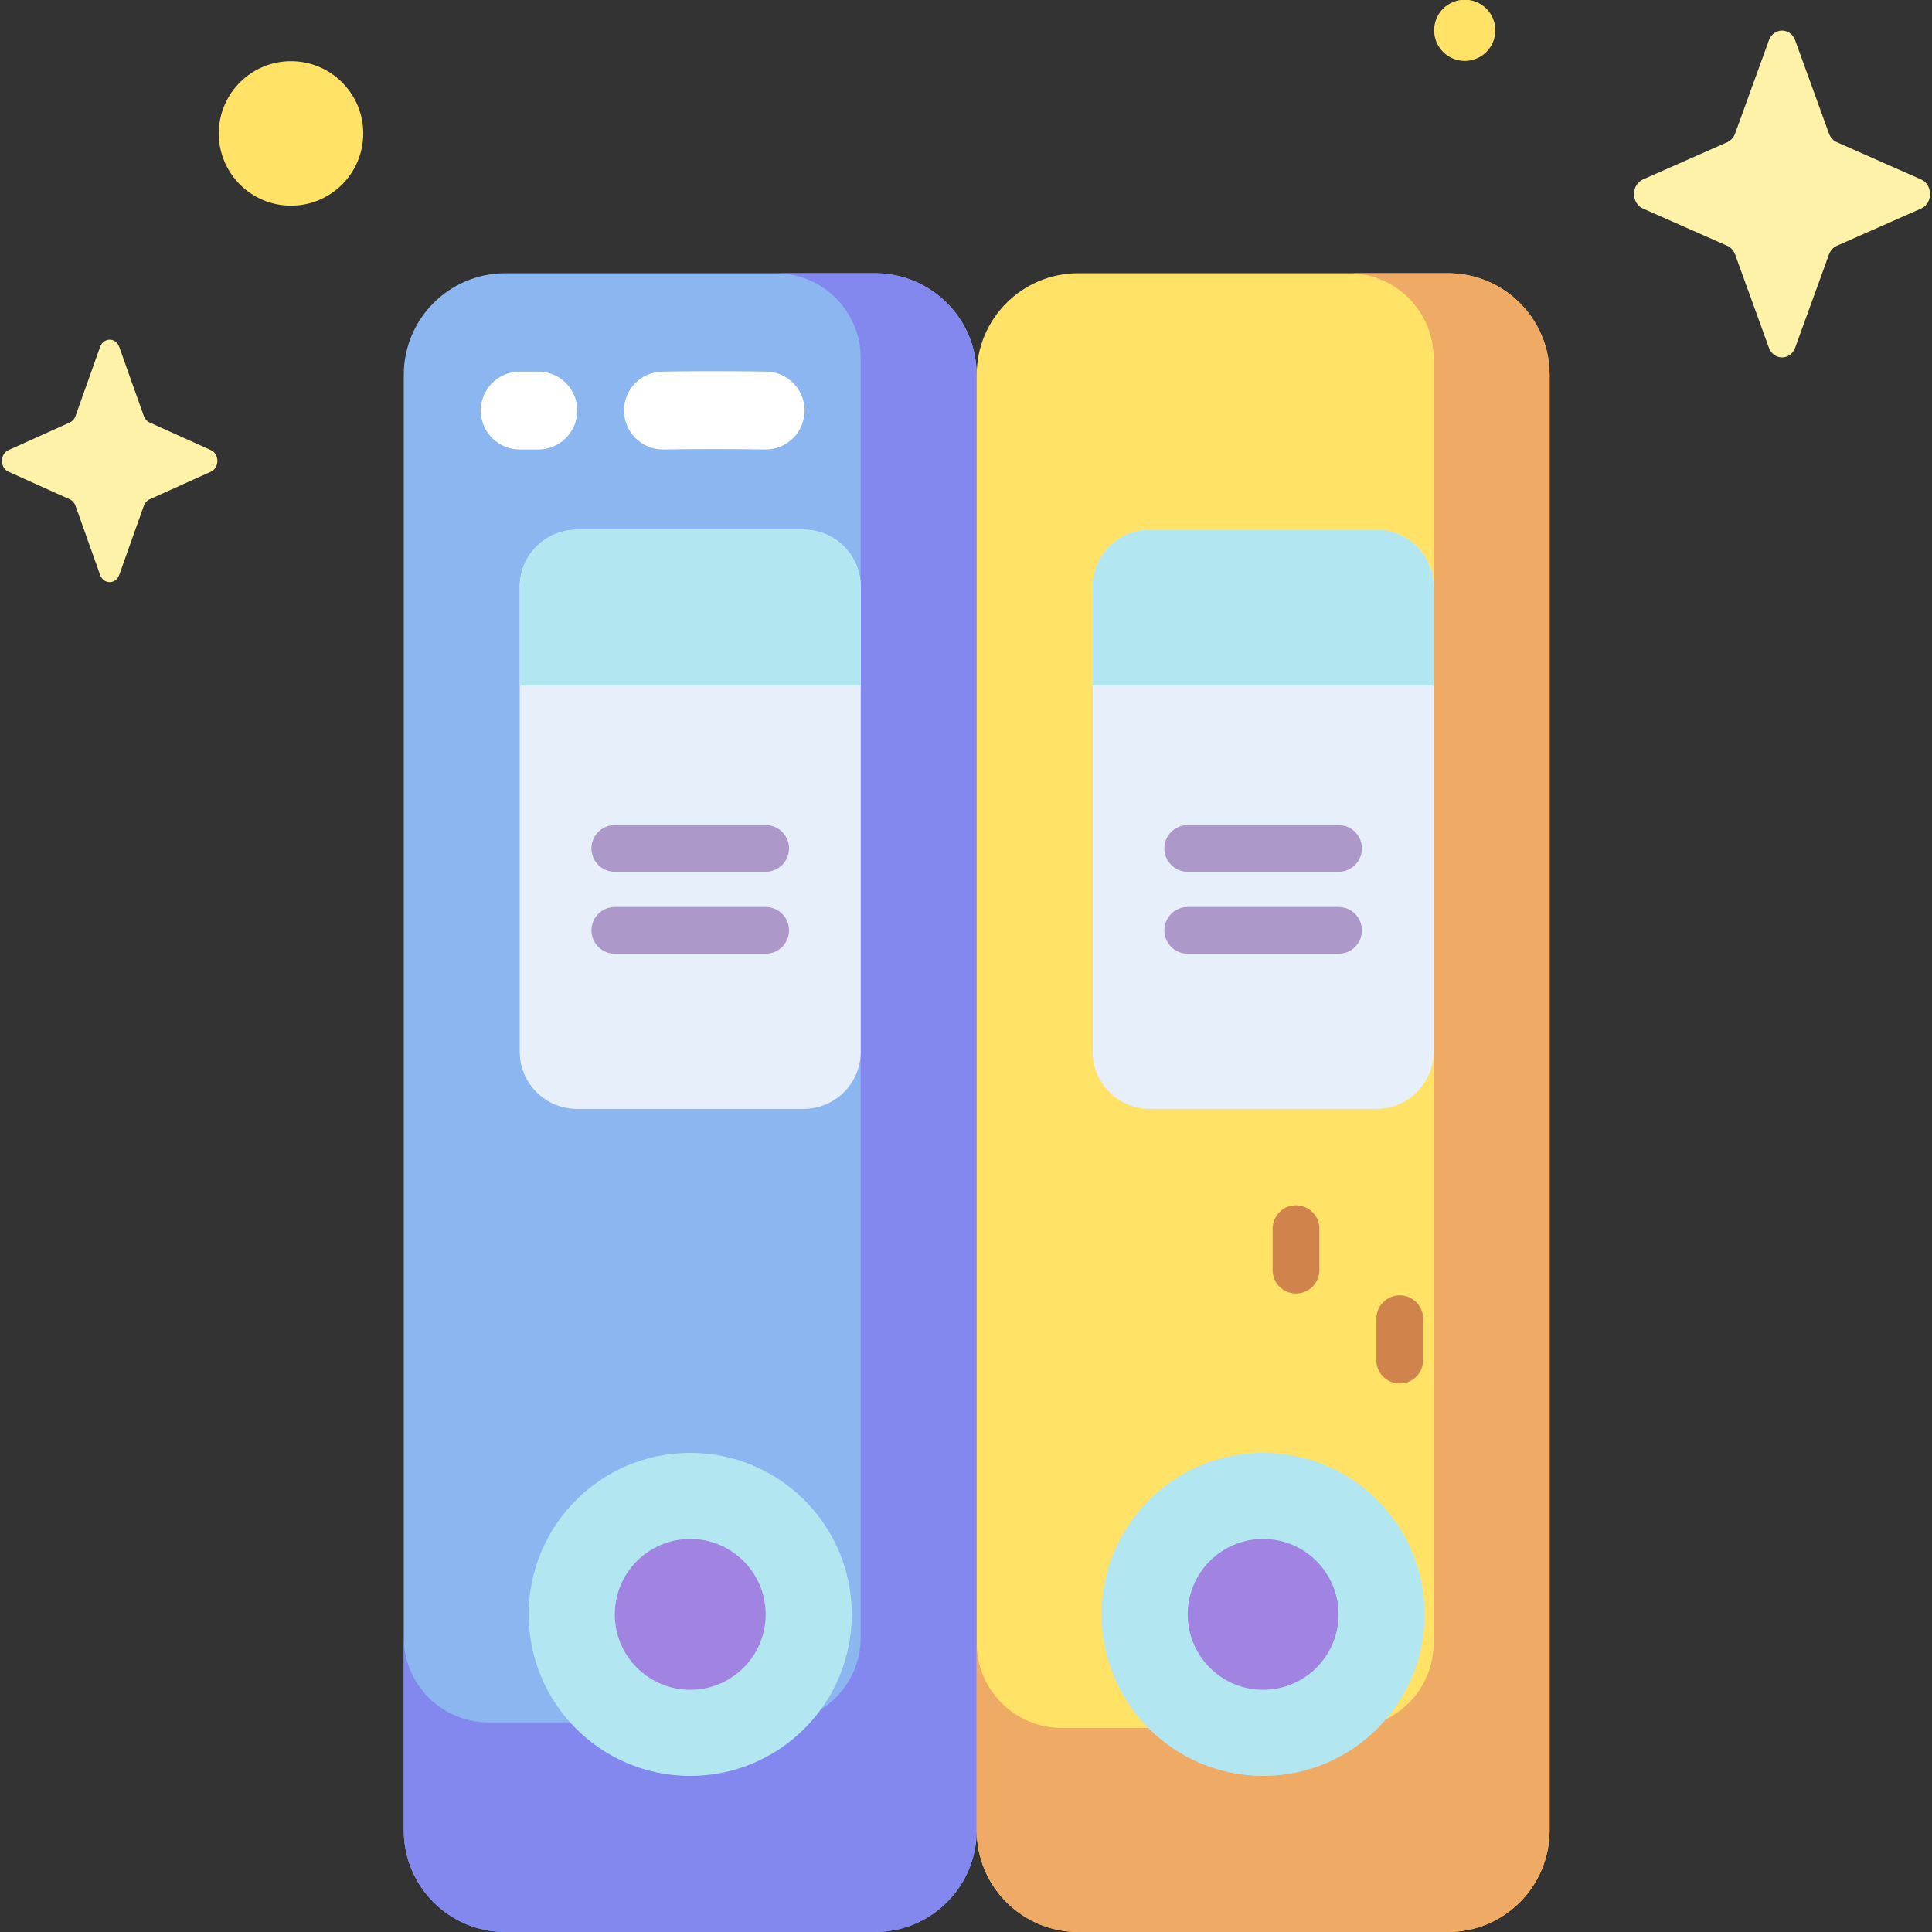 <svg id="Capa_1" enable-background="new 0 0 512 512" height="512" viewBox="0 0 512 512" width="512" xmlns="http://www.w3.org/2000/svg"><rect x="0" y="0" width="512" height="512" fill="#333333" stroke="none"/><g><g><path d="m231.908 512h-97.98c-14.869 0-26.923-12.054-26.923-26.922v-385.744c0-14.869 12.054-26.923 26.923-26.923h97.98c14.869 0 26.923 12.054 26.923 26.923v385.743c0 14.869-12.054 26.923-26.923 26.923z" fill="#8bb6ef"/><path d="m231.908 72.412h-26.29c12.411 0 22.473 10.062 22.473 22.473v339.097c0 12.412-10.061 22.473-22.473 22.473h-76.14c-12.411 0-22.473-10.061-22.473-22.473v51.096c0 14.869 12.054 26.923 26.923 26.923h97.98c14.869 0 26.923-12.054 26.923-26.923v-385.744c0-14.869-12.054-26.922-26.923-26.922z" fill="#8388ef"/><circle cx="182.918" cy="427.827" fill="#b2e7f1" r="42.811"/><circle cx="182.918" cy="427.827" fill="#a183e2" r="19.987"/><path d="m212.952 293.87h-60.068c-8.37 0-15.154-6.785-15.154-15.154v-123.181c0-8.369 6.785-15.154 15.154-15.154h60.068c8.37 0 15.154 6.785 15.154 15.154v123.181c0 8.369-6.785 15.154-15.154 15.154z" fill="#e7effa"/><path d="m228.106 181.665v-26.13c0-8.37-6.785-15.154-15.154-15.154h-60.068c-8.37 0-15.154 6.785-15.154 15.154v26.13z" fill="#b2e7f1"/><path d="m383.734 512h-97.98c-14.869 0-26.922-12.054-26.922-26.922v-385.744c0-14.869 12.053-26.923 26.922-26.923h97.98c14.869 0 26.923 12.054 26.923 26.923v385.743c-.001 14.869-12.055 26.923-26.923 26.923z" fill="#ffe266"/><path d="m383.734 72.412h-26.319c12.436 0 22.517 10.081 22.517 22.517v340.475c0 12.436-10.081 22.517-22.517 22.517h-76.067c-12.436 0-22.517-10.081-22.517-22.517v49.673c0 14.869 12.053 26.923 26.922 26.923h97.98c14.869 0 26.923-12.054 26.923-26.923v-385.743c0-14.869-12.053-26.922-26.922-26.922z" fill="#efaa66"/><circle cx="334.743" cy="427.827" fill="#b2e7f1" r="42.811"/><circle cx="334.743" cy="427.827" fill="#a183e2" r="19.987"/><path d="m364.777 293.87h-60.068c-8.37 0-15.154-6.785-15.154-15.154v-123.181c0-8.369 6.785-15.154 15.154-15.154h60.068c8.37 0 15.154 6.785 15.154 15.154v123.181c.001 8.369-6.784 15.154-15.154 15.154z" fill="#e7effa"/><path d="m379.932 181.665v-26.13c0-8.37-6.785-15.154-15.154-15.154h-60.068c-8.37 0-15.154 6.785-15.154 15.154v26.13z" fill="#b2e7f1"/><g><g><path d="m202.904 231.038h-39.974c-3.42 0-6.193-2.773-6.193-6.193s2.773-6.193 6.193-6.193h39.974c3.42 0 6.193 2.773 6.193 6.193s-2.772 6.193-6.193 6.193z" fill="#ad99c9"/></g><g><path d="m202.904 252.751h-39.974c-3.42 0-6.193-2.773-6.193-6.193s2.773-6.193 6.193-6.193h39.974c3.42 0 6.193 2.773 6.193 6.193.001 3.42-2.772 6.193-6.193 6.193z" fill="#ad99c9"/></g></g><g><g><path d="m354.731 231.038h-39.974c-3.42 0-6.193-2.773-6.193-6.193s2.773-6.193 6.193-6.193h39.974c3.42 0 6.193 2.773 6.193 6.193s-2.773 6.193-6.193 6.193z" fill="#ad99c9"/></g><g><path d="m354.731 252.751h-39.974c-3.42 0-6.193-2.773-6.193-6.193s2.773-6.193 6.193-6.193h39.974c3.42 0 6.193 2.773 6.193 6.193s-2.773 6.193-6.193 6.193z" fill="#ad99c9"/></g></g><g><path d="m343.454 342.789c-3.42 0-6.193-2.773-6.193-6.193v-10.978c0-3.42 2.773-6.193 6.193-6.193s6.193 2.773 6.193 6.193v10.978c.001 3.42-2.772 6.193-6.193 6.193z" fill="#d0844b"/></g><g><path d="m370.943 366.65c-3.42 0-6.193-2.773-6.193-6.193v-10.978c0-3.42 2.773-6.193 6.193-6.193s6.193 2.773 6.193 6.193v10.978c.001 3.42-2.772 6.193-6.193 6.193z" fill="#d0844b"/></g><g><path d="m175.688 119.119c-5.623 0-10.227-4.513-10.317-10.157-.092-5.7 4.455-10.395 10.155-10.486 8.805-.142 18.07-.142 27.532 0 5.7.085 10.252 4.775 10.167 10.475-.084 5.648-4.689 10.168-10.318 10.168-.052 0-.104 0-.157-.001-9.251-.138-18.299-.138-26.894-.001-.056.002-.112.002-.168.002z" fill="#fff"/></g><g><path d="m142.662 119.119h-4.932c-5.701 0-10.322-4.621-10.322-10.322s4.621-10.322 10.322-10.322h4.932c5.701 0 10.322 4.621 10.322 10.322s-4.622 10.322-10.322 10.322z" fill="#fff"/></g></g><g><path d="m96.264 35.359c0 10.573-8.571 19.144-19.144 19.144s-19.144-8.571-19.144-19.144 8.571-19.144 19.144-19.144c10.572 0 19.144 8.571 19.144 19.144z" fill="#ffe266"/><ellipse cx="388.039" cy="8.107" fill="#ffe266" rx="8.107" ry="8.107" transform="matrix(.925 -.381 .381 .925 26.148 148.376)"/><g fill="#fef2a8"><path d="m31.607 91.961 6.504 18.287c.278.783.83 1.403 1.525 1.717l16.247 7.32c2.295 1.034 2.295 4.691 0 5.726l-16.247 7.32c-.696.313-1.247.934-1.525 1.717l-6.504 18.287c-.919 2.583-4.168 2.583-5.087 0l-6.504-18.287c-.278-.783-.829-1.403-1.525-1.717l-16.247-7.32c-2.295-1.034-2.295-4.691 0-5.726l16.247-7.32c.696-.313 1.247-.934 1.525-1.717l6.504-18.287c.919-2.584 4.168-2.584 5.087 0z"/><path d="m475.754 10.719 8.936 24.653c.383 1.056 1.14 1.892 2.096 2.314l22.325 9.868c3.154 1.394 3.154 6.324 0 7.719l-22.325 9.868c-.956.423-1.713 1.259-2.096 2.314l-8.936 24.653c-1.262 3.483-5.727 3.483-6.99 0l-8.936-24.653c-.383-1.055-1.14-1.892-2.096-2.314l-22.325-9.868c-3.154-1.394-3.154-6.324 0-7.719l22.325-9.868c.956-.423 1.713-1.259 2.096-2.314l8.936-24.653c1.263-3.482 5.728-3.482 6.99 0z"/></g></g></g></svg>
